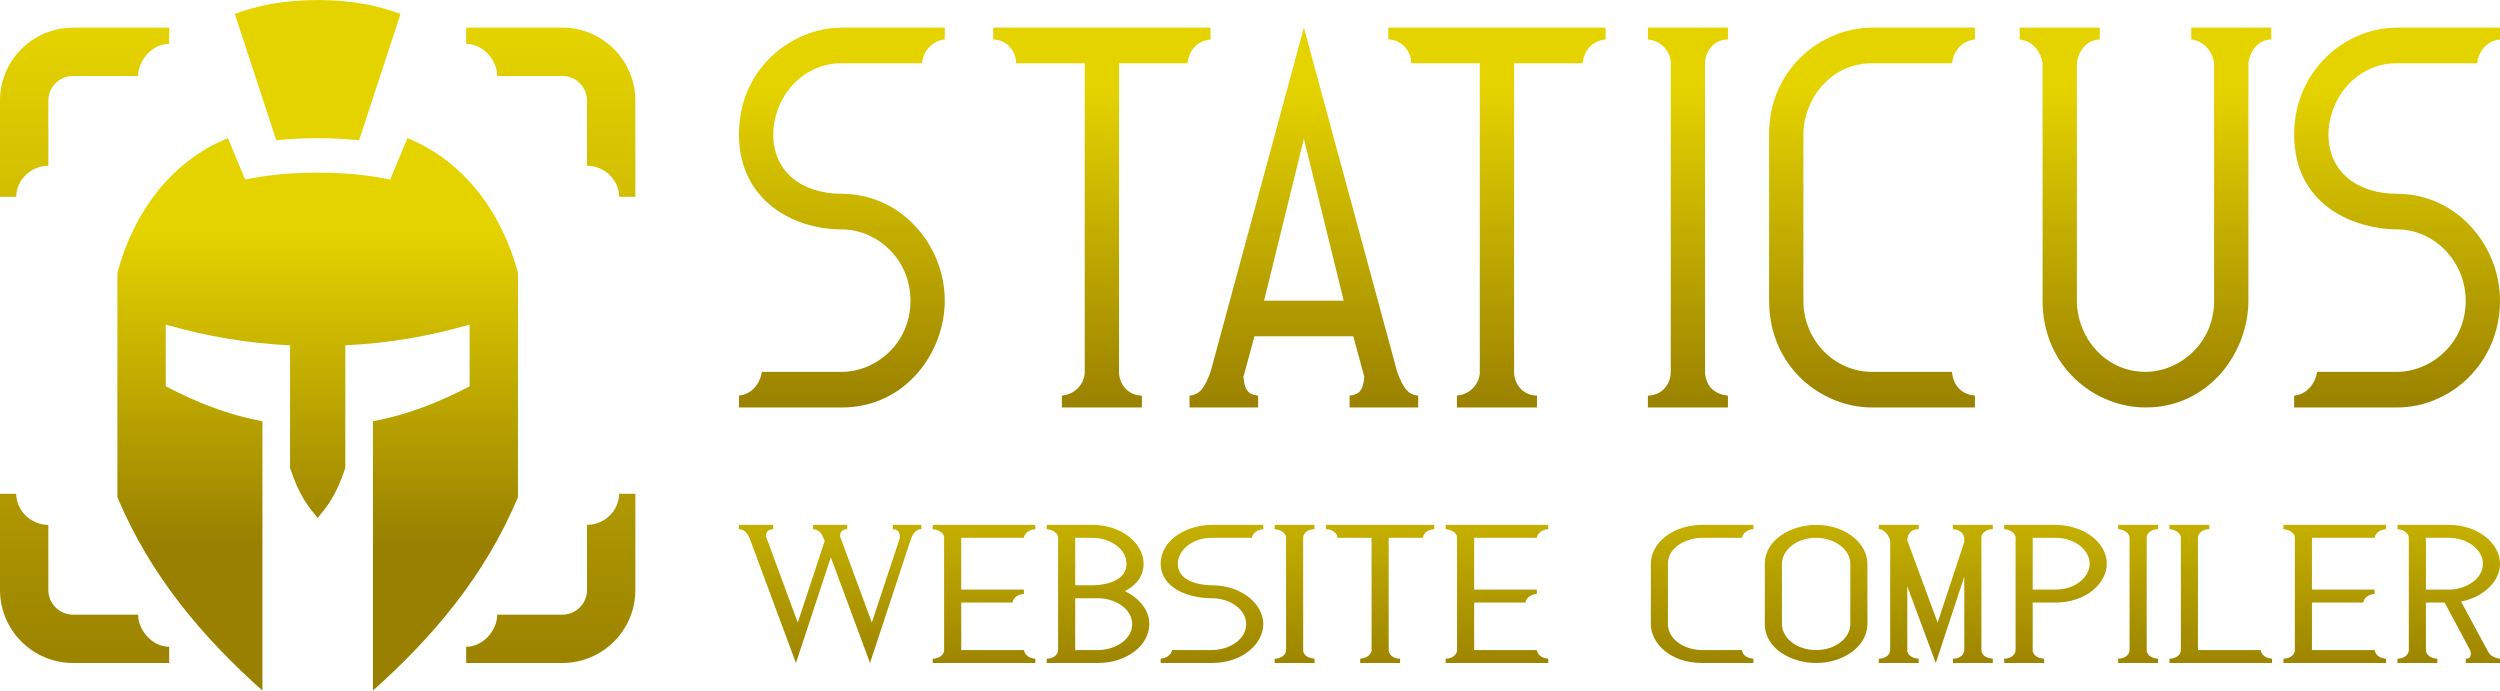 <?xml version="1.0" encoding="UTF-8" standalone="no"?><!--Created with Inkscape (http://www.inkscape.org/)--><svg width="362mm" height="100mm" viewBox="0 0 362 100" version="1.1" id="svg1" xml:space="preserve" inkscape:version="1.4 (86a8ad7, 2024-10-11)" sodipodi:docname="logo.svg" inkscape:export-filename="..\logo.png" inkscape:export-xdpi="260.09601" inkscape:export-ydpi="260.09601" xmlns:inkscape="http://www.inkscape.org/namespaces/inkscape" xmlns:sodipodi="http://sodipodi.sourceforge.net/DTD/sodipodi-0.dtd" xmlns:xlink="http://www.w3.org/1999/xlink" xmlns="http://www.w3.org/2000/svg" xmlns:svg="http://www.w3.org/2000/svg"><sodipodi:namedview id="namedview1" pagecolor="#505050" bordercolor="#eeeeee" borderopacity="1" inkscape:showpageshadow="0" inkscape:pageopacity="0" inkscape:pagecheckerboard="0" inkscape:deskcolor="#505050" inkscape:document-units="mm" inkscape:zoom="0.63520494" inkscape:cx="846.97074" inkscape:cy="299.90321" inkscape:window-width="1920" inkscape:window-height="974" inkscape:window-x="-11" inkscape:window-y="-11" inkscape:window-maximized="1" inkscape:current-layer="svg1" showguides="false"/><defs id="defs1"><inkscape:path-effect effect="mirror_symmetry" start_point="196.43,3.926" end_point="196.43,57.91" center_point="196.43,30.918" id="path-effect10" is_visible="true" lpeversion="1.2" lpesatellites="" mode="free" discard_orig_path="false" fuse_paths="false" oposite_fuse="false" split_items="false" split_open="false" link_styles="false"/><linearGradient id="linearGradient4" inkscape:collect="always"><stop style="stop-color:#998000;stop-opacity:1" offset="0.437" id="stop4"/><stop style="stop-color:#e5d300;stop-opacity:1" offset="0.636" id="stop5"/></linearGradient><linearGradient id="linearGradient2" inkscape:collect="always"><stop style="stop-color:#998000;stop-opacity:1" offset="0.394" id="stop2"/><stop style="stop-color:#e5d300;stop-opacity:1" offset="0.572" id="stop3"/></linearGradient><inkscape:path-effect effect="fillet_chamfer" id="path-effect16" is_visible="true" lpeversion="1" nodesatellites_param="F,0,1,1,0,14.287,0,1 @ F,0,1,1,0,14.287,0,1 @ F,0,1,1,0,14.287,0,1 @ F,0,1,1,0,14.287,0,1" radius="54" unit="px" method="auto" mode="F" chamfer_steps="1" flexible="false" use_knot_distance="true" apply_no_radius="true" apply_with_radius="true" only_selected="true" hide_knots="false"/><linearGradient id="linearGradient14" inkscape:collect="always"><stop style="stop-color:#998000;stop-opacity:1" offset="0" id="stop14"/><stop style="stop-color:#e5d300;stop-opacity:1" offset="1" id="stop15"/></linearGradient><linearGradient id="linearGradient12" inkscape:collect="always"><stop style="stop-color:#998000;stop-opacity:1" offset="0" id="stop12"/><stop style="stop-color:#e5d300;stop-opacity:1" offset="0.788" id="stop13"/></linearGradient><inkscape:path-effect effect="mirror_symmetry" start_point="50,0" end_point="50,100" center_point="50,50" id="path-effect12" is_visible="true" lpeversion="1.2" lpesatellites="" mode="vertical" discard_orig_path="false" fuse_paths="false" oposite_fuse="false" split_items="false" split_open="false" link_styles="false"/><inkscape:path-effect effect="mirror_symmetry" start_point="50,0" end_point="50,100" center_point="50,50" id="path-effect11" is_visible="false" lpeversion="1.2" lpesatellites="" mode="vertical" discard_orig_path="false" fuse_paths="false" oposite_fuse="false" split_items="false" split_open="false" link_styles="false"/><inkscape:path-effect effect="mirror_symmetry" start_point="50,0" end_point="50,100" center_point="50,50" id="path-effect9" is_visible="true" lpeversion="1.2" lpesatellites="" mode="vertical" discard_orig_path="false" fuse_paths="false" oposite_fuse="false" split_items="false" split_open="false" link_styles="false"/><inkscape:path-effect effect="fillet_chamfer" id="path-effect4" is_visible="true" lpeversion="1" nodesatellites_param="F,0,0,1,0,10.583,0,1 @ F,0,0,1,0,0,0,1 @ F,0,0,1,0,0,0,1 @ F,0,1,1,0,3.572,0,1 @ F,0,0,1,0,0,0,1 @ F,0,0,1,0,0,0,1" radius="13.5" unit="px" method="auto" mode="F" chamfer_steps="1" flexible="false" use_knot_distance="false" apply_no_radius="true" apply_with_radius="true" only_selected="true" hide_knots="false"/><inkscape:path-effect effect="mirror_symmetry" start_point="48.5,-1.5" end_point="48.5,98.5" center_point="48.5,48.5" id="path-effect8" is_visible="true" lpeversion="1.2" lpesatellites="" mode="vertical" discard_orig_path="false" fuse_paths="false" oposite_fuse="false" split_items="false" split_open="false" link_styles="false"/><inkscape:path-effect effect="mirror_symmetry" start_point="-1.5,48.5" end_point="98.5,48.5" center_point="48.5,48.5" id="path-effect9-1" is_visible="true" lpeversion="1.2" lpesatellites="" mode="horizontal" discard_orig_path="false" fuse_paths="false" oposite_fuse="false" split_items="false" split_open="false" link_styles="false"/><linearGradient inkscape:collect="always" xlink:href="#linearGradient12" id="linearGradient13" x1="50" y1="79" x2="50" y2="21" gradientUnits="userSpaceOnUse" gradientTransform="translate(-4)"/><linearGradient inkscape:collect="always" xlink:href="#linearGradient2" id="linearGradient3" x1="242.988" y1="160.817" x2="242.988" y2="-98.981" gradientUnits="userSpaceOnUse" gradientTransform="matrix(0.982,0,0,1.019,-4,0)"/><linearGradient inkscape:collect="always" xlink:href="#linearGradient4" id="linearGradient5" x1="207.557" y1="209.779" x2="207.557" y2="-12.137" gradientUnits="userSpaceOnUse" gradientTransform="matrix(1.149,0,0,0.87,-4,0)"/><linearGradient inkscape:collect="always" xlink:href="#linearGradient14" id="linearGradient15-2" x1="50" y1="97.5" x2="50" y2="2.5" gradientUnits="userSpaceOnUse" gradientTransform="translate(-2.5,1.5)"/></defs><path style="display:none;fill:#4d4d4d;fill-opacity:1;stroke-width:0;stroke-dasharray:none" d="m 14.287,0 h 348.425 A 14.287,14.287 45 0 1 377,14.287 v 71.425 A 14.287,14.287 135 0 1 362.712,100 H 14.287 A 14.287,14.287 45 0 1 0,85.713 V 14.287 A 14.287,14.287 135 0 1 14.287,0 Z" id="path16" sodipodi:nodetypes="ccccc" inkscape:label="bg" inkscape:original-d="M 0,0 H 377 V 100 H 0 Z" inkscape:path-effect="#path-effect16"/><path d="m 129.282,76 h 4.126 v 0.625 c -0.786,0 -1.151,0.606 -1.452,1.25 l -5.975,18.125 -5.678,-15.3 -5.05,15.3 -6.734,-18.125 C 108.101,77.058 107.765,76.666 107,76.625 v -0.625 h 4.951 v 0.625 c -0.475,0.038 -0.99,0.149 -1.056,1 l 4.621,12.525 3.895,-11.8 c -0.342,-0.983 -0.731,-1.673 -1.683,-1.725 v -0.625 h 4.951 v 0.625 c -0.292,0 -1.056,0.087 -1.056,1 l 4.621,12.525 4.06,-12.275 c 0,-1.13 -0.532,-1.215 -1.023,-1.25 z m 5.777,19.375 c 0.906,0 1.564,-0.495 1.65,-1.15 V 77.725 c -0.088,-0.563 -0.79,-1.035 -1.65,-1.1 v -0.625 h 14.854 v 0.625 c -1.122,0.077 -1.584,0.772 -1.65,1.25 h -9.078 v 7.5 h 9.078 v 0.625 c -1.122,0.077 -1.584,0.772 -1.65,1.25 h -7.427 v 6.875 h 9.078 c 0.027,0.194 0.231,1.152 1.65,1.25 v 0.625 h -14.854 z m 16.505,0 c 1.009,0 1.65,-0.605 1.65,-1.25 V 77.775 c -0.072,-0.491 -0.605,-1.075 -1.65,-1.15 v -0.625 h 6.602 c 4.319,0 7.427,2.738 7.427,5.625 0,2.142 -1.502,3.35 -2.707,3.975 1.643,0.778 3.532,2.405 3.532,4.775 0,3.126 -3.353,5.625 -7.427,5.625 h -7.427 z m 7.427,-1.25 c 2.429,0 4.951,-1.477 4.951,-3.75 0,-2.189 -2.421,-3.75 -4.951,-3.75 h -3.301 v 7.5 z m 4.126,-12.5 c 0,-2.189 -2.421,-3.75 -4.951,-3.75 h -2.476 v 6.875 h 2.476 c 0.664,0 4.951,-0.116 4.951,-3.125 z m 4.951,13.75 c 1.1,-0.079 1.588,-0.825 1.65,-1.25 h 5.777 c 2.429,0 4.951,-1.477 4.951,-3.75 0,-2.189 -2.421,-3.75 -4.951,-3.75 -3.641,0 -7.427,-1.611 -7.427,-5 0,-3.47 3.817,-5.625 7.427,-5.625 h 7.427 v 0.625 c -1.08,0.078 -1.577,0.752 -1.65,1.25 h -5.777 c -3.053,0 -4.951,1.953 -4.951,3.75 0,3 4.247,3.125 4.951,3.125 4.319,0 7.427,2.738 7.427,5.625 0,2.843 -3.001,5.625 -7.427,5.625 h -7.427 z m 16.505,-19.375 h 5.777 v 0.625 c -0.906,0 -1.564,0.495 -1.65,1.15 v 16.45 c 0.13,0.937 1.172,1.117 1.65,1.15 v 0.625 h -5.777 v -0.625 c 1.009,0 1.65,-0.605 1.65,-1.25 V 77.775 c -0.072,-0.491 -0.605,-1.075 -1.65,-1.15 z m 9.078,1.875 c 0,-0.678 -0.737,-1.25 -1.65,-1.25 v -0.625 h 15.68 v 0.625 c -1.226,0.084 -1.596,0.826 -1.65,1.2 v 0.05 h -4.951 v 16.35 c 0.086,0.655 0.745,1.15 1.65,1.15 v 0.625 h -5.777 v -0.625 c 1.045,-0.075 1.578,-0.658 1.65,-1.15 V 77.875 Z m 15.68,17.5 c 0.906,0 1.564,-0.495 1.65,-1.15 V 77.725 c -0.088,-0.563 -0.79,-1.035 -1.65,-1.1 v -0.625 h 14.854 v 0.625 c -1.122,0.077 -1.584,0.772 -1.65,1.25 h -9.078 v 7.5 h 9.078 v 0.625 c -1.122,0.077 -1.584,0.772 -1.65,1.25 h -7.427 v 6.875 h 9.078 c 0.027,0.194 0.231,1.152 1.65,1.25 v 0.625 h -14.854 z m 37.136,-17.5 c -2.177,0 -4.951,1.284 -4.951,3.75 v 8.75 c 0,2.221 2.429,3.75 4.951,3.75 h 5.777 v 0.05 c 0.142,1.018 1.297,1.176 1.65,1.2 v 0.625 h -7.427 c -4.662,0 -7.427,-2.908 -7.427,-5.625 v -8.75 c 0,-3.073 3.296,-5.625 7.427,-5.625 h 7.427 v 0.625 c -1.122,0.077 -1.584,0.772 -1.65,1.25 z m 9.078,3.75 c 0,-3.47 3.817,-5.625 7.427,-5.625 4.319,0 7.427,2.738 7.427,5.625 v 8.75 c 0,3.126 -3.353,5.625 -7.427,5.625 -3.514,0 -7.427,-2.034 -7.427,-5.625 z m 12.379,0 c 0,-2.189 -2.421,-3.75 -4.951,-3.75 -3.053,0 -4.951,1.953 -4.951,3.75 v 8.75 c 0,1.862 1.958,3.75 4.951,3.75 2.868,0 4.951,-1.801 4.951,-3.75 z m 4.126,-5.625 h 5.777 v 0.625 c -1.043,-0.004 -1.623,0.611 -1.65,1.625 l 4.39,11.9 3.862,-11.675 c 0.106,-1.33 -0.684,-1.78 -1.65,-1.85 v -0.625 h 5.777 v 0.625 c -0.905,0 -1.564,0.495 -1.65,1.15 v 16.45 c 0.13,0.937 1.172,1.117 1.65,1.15 v 0.625 h -5.777 v -0.625 c 1.009,0 1.65,-0.605 1.65,-1.25 V 83.5 l -4.126,12.5 -4.126,-11.1 v 9.325 c 0.13,0.937 1.172,1.117 1.65,1.15 v 0.625 h -5.777 v -0.625 c 1.009,0 1.65,-0.605 1.65,-1.25 V 78.225 c -0.253,-0.671 -0.7,-1.497 -1.584,-1.6 h -0.066 z m 22.282,18.225 c 0.13,0.937 1.172,1.117 1.65,1.15 v 0.625 h -5.777 v -0.625 c 1.009,0 1.65,-0.605 1.65,-1.25 V 77.775 c -0.072,-0.491 -0.605,-1.075 -1.65,-1.15 v -0.625 h 7.427 c 3.865,0 7.427,2.394 7.427,5.625 0,2.843 -3.001,5.625 -7.427,5.625 h -3.301 z m 8.252,-12.6 c 0,-1.881 -2.016,-3.75 -4.951,-3.75 h -3.301 v 7.5 h 3.301 c 2.868,0 4.951,-1.801 4.951,-3.75 z m 4.126,-5.625 h 5.777 v 0.625 c -0.905,0 -1.564,0.495 -1.65,1.15 v 16.45 c 0.13,0.937 1.172,1.117 1.65,1.15 v 0.625 h -5.777 v -0.625 c 1.009,0 1.65,-0.605 1.65,-1.25 V 77.775 c -0.072,-0.491 -0.605,-1.075 -1.65,-1.15 z m 7.427,19.375 c 1.009,0 1.65,-0.605 1.65,-1.25 V 77.775 c -0.072,-0.491 -0.605,-1.075 -1.65,-1.15 v -0.625 h 5.777 v 0.625 c -0.905,0 -1.564,0.495 -1.65,1.15 v 16.35 h 9.078 c 0.027,0.194 0.231,1.152 1.65,1.25 v 0.625 h -14.854 z m 16.505,0 c 0.906,0 1.564,-0.495 1.65,-1.15 V 77.725 c -0.088,-0.563 -0.79,-1.035 -1.65,-1.1 v -0.625 h 14.854 v 0.625 c -1.122,0.077 -1.584,0.772 -1.65,1.25 h -9.078 v 7.5 h 9.078 v 0.625 c -1.122,0.077 -1.584,0.772 -1.65,1.25 h -7.427 v 6.875 h 9.078 c 0.027,0.194 0.231,1.152 1.65,1.25 v 0.625 H 330.641 Z m 20.631,-1.15 c 0.13,0.937 1.172,1.117 1.65,1.15 v 0.625 h -5.777 v -0.625 c 1.009,0 1.65,-0.605 1.65,-1.25 V 77.775 c -0.072,-0.491 -0.605,-1.075 -1.65,-1.15 v -0.625 h 7.427 c 4.319,0 7.427,2.738 7.427,5.625 0,2.744 -2.655,4.924 -5.645,5.475 l 3.796,7.025 c 0.355,0.789 1.016,1.158 1.849,1.25 v 0.625 h -4.951 v -0.625 c 0.764,0.034 0.761,-0.496 0.693,-1.1 l -3.598,-6.725 -0.165,-0.3 h -2.707 z m 8.252,-12.6 c 0,-2.029 -2.221,-3.75 -4.951,-3.75 h -3.301 v 7.5 h 3.301 c 2.429,0 4.951,-1.477 4.951,-3.75 z" id="text2" style="font-size:28.727px;font-family:'Roman Font 7';-inkscape-font-specification:'Roman Font 7, ';fill:url(#linearGradient5);stroke-width:0" inkscape:label="text_sub" aria-label="Website Compiler" sodipodi:nodetypes="cccccccccccccccccccccccccccccccccccccccccccccscccsscssccsssccsssccssccssssscccssssscccccccccccscccccccccccccccccccccccccccccccccccccccssssccccsssscccsssssssssssssssccccccccccccccccsccccccccscccccccccscccsssccssccsscccccccccsccccscccccccccccccccccccccccccccccccccccccscccsscccccccccccssccss"/><path id="path8" style="font-size:67.48px;font-family:'Roman Font 7';-inkscape-font-specification:'Roman Font 7, ';fill:url(#linearGradient3);stroke-width:0" d="M 121.902,4 C 114.786,4 107,9.805 107,19.469 c 0,9.379 7.671,13.75 14.902,13.75 5.02,0 9.935,4.237 9.935,10.313 0,6.312 -5.124,10.313 -9.935,10.313 h -11.591 c -0.128,1.193 -1.124,3.221 -3.312,3.438 v 1.719 h 14.902 c 9.283,0 14.903,-8.053 14.903,-15.469 0,-8.003 -6.298,-15.469 -14.903,-15.469 -5.767,0 -9.935,-3.163 -9.935,-8.594 0,-5.006 3.865,-10.312 9.935,-10.312 h 11.591 c 0.147,-1.378 1.15,-3.224 3.312,-3.438 V 4 Z m 21.919,0 v 1.719 c 1.814,0 3.312,1.554 3.312,3.438 h 9.935 V 54.119 c -0.147,1.374 -1.236,2.957 -3.311,3.163 v 1.719 h 11.591 v -1.719 c -1.801,0 -3.136,-1.346 -3.311,-3.163 V 9.157 h 9.935 V 9.019 c 0.113,-1.057 0.872,-3.069 3.312,-3.3 V 4 Z m 44.981,0 -13.512,49.843 c -0.843,2.26 -1.518,3.324 -3.047,3.438 v 1.719 h 9.935 v -1.719 c -1.018,-0.111 -1.985,-0.372 -2.12,-2.75 l 1.59,-5.844 h 14.306 l 1.59,5.844 c -0.135,2.378 -1.101,2.639 -2.12,2.75 v 1.719 h 9.935 v -1.719 c -1.53,-0.113 -2.204,-1.178 -3.047,-3.438 z m 12.227,0 v 1.719 c 1.812,0 3.311,1.551 3.311,3.438 h 9.935 V 54.119 c -0.147,1.374 -1.235,2.957 -3.312,3.163 v 1.719 h 11.591 v -1.719 c -1.802,0 -3.137,-1.345 -3.312,-3.163 V 9.157 h 9.935 V 9.019 c 0.113,-1.06 0.874,-3.07 3.311,-3.3 V 4 Z m 37.585,0 v 1.719 c 2.079,0.205 3.164,1.789 3.311,3.162 V 53.844 c 0,1.793 -1.305,3.438 -3.311,3.438 v 1.719 h 11.591 v -1.719 c -2.707,-0.255 -3.22,-2.252 -3.312,-3.163 V 8.881 c 0.175,-1.815 1.507,-3.162 3.312,-3.162 V 4 Z m 32.451,0 c -7.116,0 -14.902,5.804 -14.902,15.468 v 24.063 c 0,9.582 7.573,15.469 14.902,15.469 h 14.903 v -1.719 c -2.792,-0.263 -3.24,-2.591 -3.312,-3.3 v -0.137 h -11.591 c -5.484,0 -9.935,-4.616 -9.935,-10.313 V 19.469 c 0,-5.006 3.865,-10.312 9.935,-10.312 h 11.591 c 0.136,-1.341 1.08,-3.227 3.312,-3.438 V 4 Z m 21.389,0 v 1.719 c 2.191,0.217 3.185,2.247 3.312,3.438 v 34.375 c 0,9.582 7.573,15.469 14.902,15.469 9.283,0 14.902,-8.053 14.902,-15.469 V 9.157 c 0.158,-1.642 1.367,-3.438 3.312,-3.438 V 4 h -11.591 v 1.719 c 2.191,0.217 3.185,2.247 3.312,3.438 v 34.375 c 0,6.306 -5.119,10.313 -9.935,10.313 -5.944,0 -9.935,-5.125 -9.935,-10.313 V 9.157 c 0.158,-1.642 1.367,-3.438 3.312,-3.438 V 4 Z m 54.643,0 c -7.59,0 -14.903,6.306 -14.903,15.468 0,10.756 9.412,13.75 14.903,13.75 5.485,0 9.935,4.744 9.935,10.313 0,6.312 -5.124,10.313 -9.935,10.313 h -11.591 c -0.128,1.193 -1.124,3.221 -3.312,3.438 v 1.719 h 14.903 c 7.687,0 14.902,-6.363 14.902,-15.469 0,-8.004 -6.298,-15.469 -14.902,-15.469 -5.664,0 -9.935,-3.086 -9.935,-8.594 0,-5.006 3.865,-10.312 9.935,-10.312 h 11.591 c 0.147,-1.378 1.15,-3.224 3.312,-3.438 L 362,4 Z M 188.802,20.088 h 5.2e-4 l 5.762,23.444 h -11.524 z" inkscape:label="text_main" sodipodi:nodetypes="ssssscccssssscccscccccccccccccccccccccccccccccccccccccccccccccccccccscccccccccssssccccsssscccscccsssccccccsssccccssssscccssssscccsccccc"/><path id="path9" style="display:inline;fill:url(#linearGradient13);stroke-width:0;stroke-dasharray:none" inkscape:label="helmet" d="M 46 0 C 40.709 0.062 37.58 0.751 34 2 L 40 20.3 C 41.816 20.13 44.275 20 46 20 C 47.726 20 50.185 20.13 52 20.3 L 58.001 2 C 54.421 0.751 51.292 0.062 46 0 z M 33 20 C 24.79 23.342 19.338 30.776 17 39.5 L 17 72 C 21.841 83.492 29.374 92.293 38 100 L 38 61 C 33.076 60.084 28.449 58.276 24 55.935 L 24 47 C 29.921 48.709 35.92 49.719 42 50 L 42 67.74 C 43.333 71.843 44.667 73.357 46 75 C 47.334 73.357 48.667 71.843 50.001 67.74 L 50.001 50 C 56.08 49.719 62.079 48.709 68.001 47 L 68.001 55.935 C 63.551 58.276 58.925 60.084 54 61 L 54 100 C 62.626 92.293 70.159 83.492 75.001 72 L 75.001 39.5 C 72.663 30.776 67.211 23.342 59 20 L 56.5 26 C 53.328 25.325 49.786 25 46 25 C 42.214 25 38.673 25.325 35.5 26 L 33 20 z "/><path style="display:inline;fill:url(#linearGradient15-2);stroke-width:0;stroke-dasharray:none" d="M 10.583,4 C 4.738,4 0,8.738 0,14.583 V 28.5 h 2.35 c 0,-2.413 2.091,-4.5 4.65,-4.5 v -9.428 c 0,-1.973 1.599,-3.572 3.572,-3.572 h 9.428 C 20,8.782 21.992,6.35 24.5,6.35 V 4 Z M 81.417,4 C 87.262,4 92,8.738 92,14.583 V 28.5 h -2.35 c 0,-2.413 -2.091,-4.5 -4.65,-4.5 v -9.428 c 0,-1.973 -1.599,-3.572 -3.572,-3.572 H 72 C 72,8.782 70.008,6.35 67.5,6.35 V 4 Z M 10.583,96 C 4.738,96 0,91.262 0,85.417 V 71.5 h 2.35 c 0,2.413 2.091,4.5 4.65,4.5 v 9.428 c 0,1.973 1.599,3.572 3.572,3.572 h 9.428 c 0,2.219 1.992,4.65 4.5,4.65 V 96 Z m 70.833,0 C 87.262,96 92,91.262 92,85.417 V 71.5 h -2.35 c 0,2.413 -2.091,4.5 -4.65,4.5 v 9.428 c 0,1.973 -1.599,3.572 -3.572,3.572 H 72 C 72,91.218 70.008,93.65 67.5,93.65 V 96 Z" id="path15" inkscape:label="corner" sodipodi:nodetypes="sscccsscccs"/></svg>